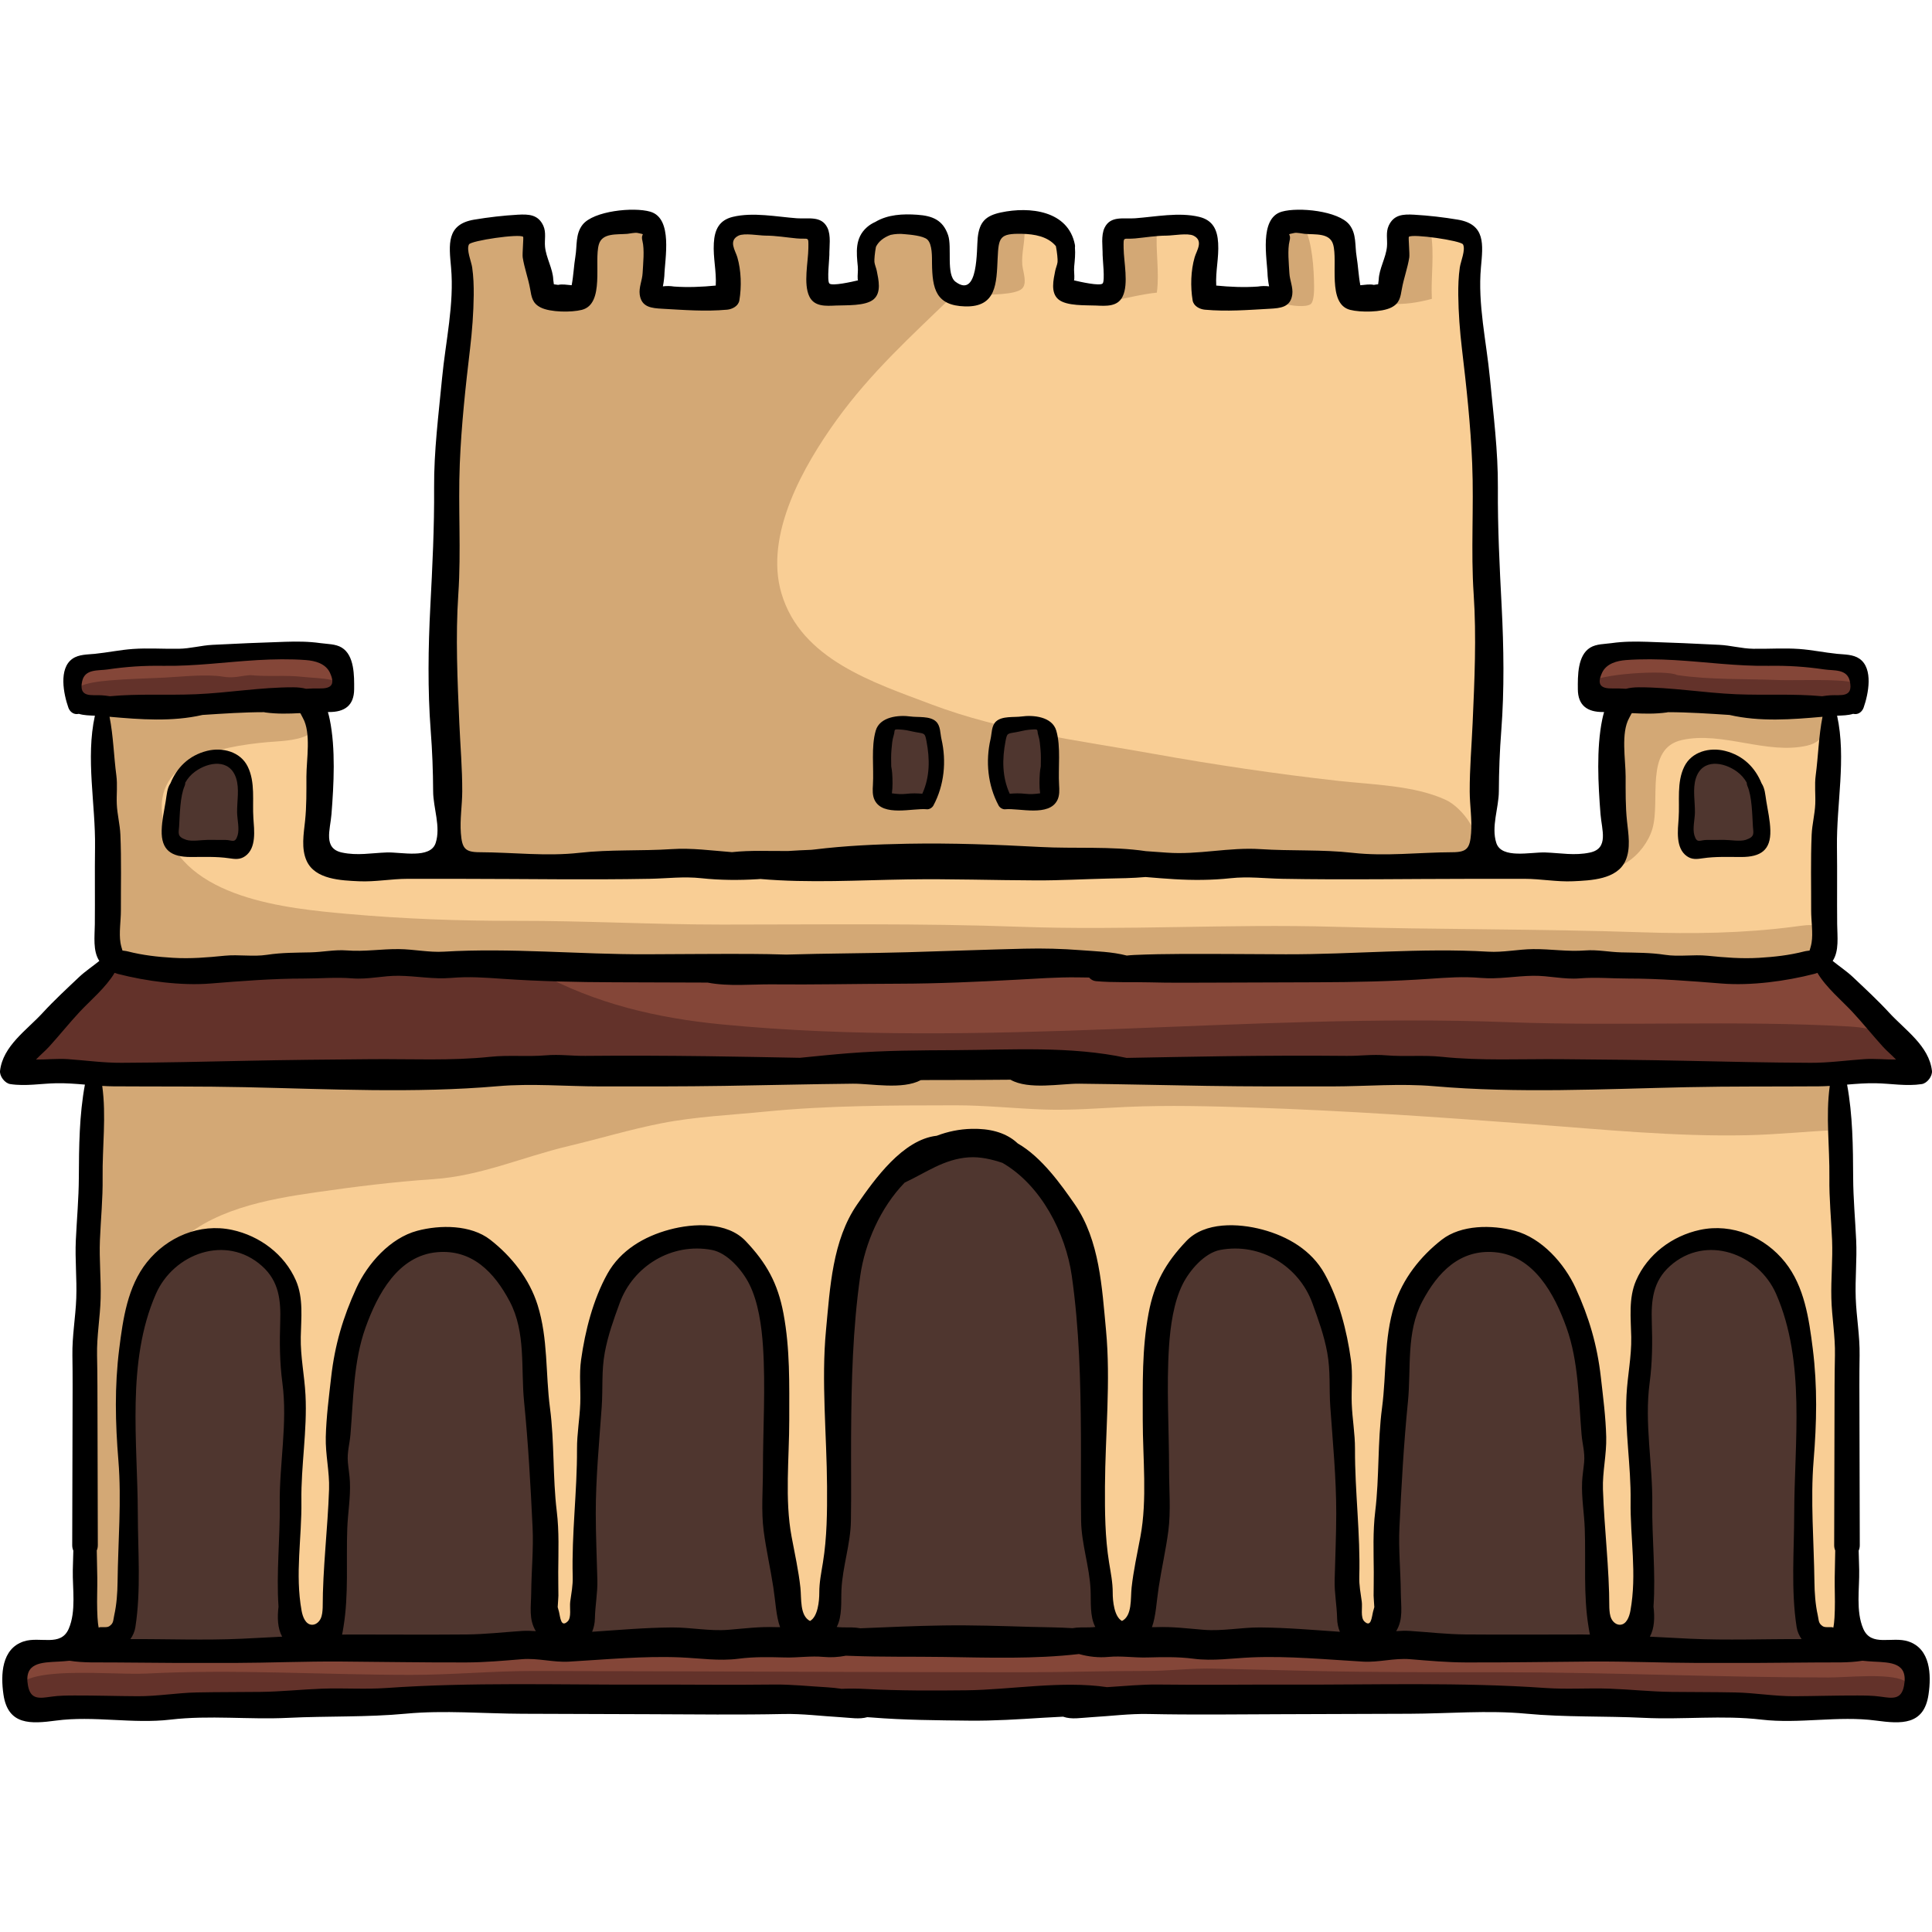 <?xml version="1.0" encoding="iso-8859-1"?>
<!-- Generator: Adobe Illustrator 19.0.0, SVG Export Plug-In . SVG Version: 6.00 Build 0)  -->
<svg version="1.1" id="Layer_1" xmlns="http://www.w3.org/2000/svg" xmlns:xlink="http://www.w3.org/1999/xlink" x="0px" y="0px"
	 viewBox="0 0 512.004 512.004" style="enable-background:new 0 0 512.004 512.004;" xml:space="preserve">
<path style="fill:#F9CE95;" d="M23.712,286.769c-6.169-1.414-11.096-2.545-15.762-3.614c-0.176-2.304-0.933-4.271-0.288-5.004
	c6.458-7.348,13.148-14.494,20.319-22.292c0.797-0.866,0.002-6.351,0.003-7.637c0.002-2.729,0.006-5.457,0.009-8.186
	C28,234.357,28.006,228.678,28.001,223c-0.005-5.732-0.019-11.464-0.053-17.196c-0.016-2.612,0.078-5.254-0.167-7.852
	c-0.201-2.134,0.341-4.282,0.03-6.384c-0.272-1.842-1.522-3.676-3.352-4.021c-0.658-0.124-1.344-0.052-1.997-0.202
	c-1.305-0.3-2.281-1.472-2.67-2.754c-0.834-2.748,0.765-5.805,3.16-7.39s5.394-1.96,8.266-1.922
	c2.367,0.032,4.844,0.536,7.187,0.057c1.624-0.331,3.065-1.077,4.733-1.3c5.184-0.695,10.579-0.778,15.802-1.139
	c5.382-0.371,10.784-0.604,16.176-0.311c3.515,0.191,7.094,1.378,10.597,1.115c1.737-0.131,2.778-0.717,4.318,0.69
	c1.461,1.336,1.827,3.603,0.833,5.327c-1.17,2.03-3.779,2.818-5.133,4.729c-1.125,1.587-1.2,3.663-1.234,5.609
	c-0.086,4.997-0.531,9.987-0.446,14.987c0.081,4.725,0.448,8.891-0.086,13.635c-0.338,2.995-0.1,6.384,2.084,8.46
	c1.512,1.436,3.66,1.948,5.713,2.313c7.231,1.288,14.661,1.46,21.943,0.507c1.824-0.238,3.793-0.629,5.003-2.014
	c0.965-1.103,1.254-2.629,1.451-4.082c0.499-3.69,0.795-7.614,0.381-11.328c-0.27-2.429-1.397-4.267-2.132-6.53
	c-2.231-6.878-1.266-15.894-1.305-23.062c-0.089-16.328,0.854-32.636,1.553-48.943c0.091-2.119,0.178-4.239,0.258-6.359
	c0.418-11.073,1.341-22.119,2.346-33.151c0.503-5.522,1.028-11.04,1.521-16.562c0.24-2.686,0.269-4.204-0.477-6.654
	c-0.633-2.08-0.215-4.423,0.926-6.251c1.505-2.413,4.064-4.004,6.736-4.977c2.007-0.731,4.172-1.164,6.285-0.854
	c2.114,0.31,4.172,1.441,5.262,3.277c1.497,2.524,0.93,5.693,0.756,8.623c-0.175,2.93,0.456,6.432,3.126,7.652
	c2.413,1.103,5.368-0.375,6.844-2.58c1.476-2.206,1.854-4.94,2.269-7.561c0.414-2.621,0.964-5.361,2.677-7.388
	c2.821-3.335,5.604-0.917,9.078-1.147c3.205-0.212,5.672-1.554,7.653,2.335c1.073,2.106,0.992,4.633,0.412,6.923
	c-0.638,2.522-1.749,5.499-0.05,7.468c0.901,1.043,2.336,1.413,3.678,1.729c2.114,0.496,4.265,0.997,6.431,0.857
	c2.167-0.138,4.391-1.014,5.657-2.778c1.45-2.021,1.377-4.711,1.391-7.198c0.019-3.359,0.465-6.751,3.635-8.376
	c3.588-1.841,7.925-1.814,11.856-1.754c3.524,0.054,7.743,0.518,9.336,3.662c1.774,3.503-1.072,7.765-0.203,11.594
	c0.627,2.766,3.347,4.865,6.182,4.904c2.836,0.039,5.556-1.897,6.58-4.542c0.997-2.576,0.482-5.491,1.106-8.181
	c0.845-3.643,3.942-6.661,7.606-7.41c7.515-1.537,12.818,4.633,12.069,11.645c-0.257,2.395-0.456,5.215,1.36,6.799
	c1.878,1.638,4.999,0.847,6.661-1.01c1.662-1.857,2.233-4.418,2.712-6.863c0.479-2.445,0.975-5.007,2.538-6.947
	c1.823-2.264,4.848-3.291,7.756-3.331c3.178-0.043,7.229,0.369,9.11,3.081c1.078,1.555,2.293,3.382,2.577,5.258
	c0.343,2.26-0.413,4.575,0.345,6.799c1.144,3.353,5.669,4.765,8.827,3.161c3.159-1.604,4.745-5.489,4.285-9.001
	c-0.326-2.495-1.404-5.416,0.321-7.246c0.972-1.031,2.504-1.258,3.915-1.388c2.891-0.269,5.781-0.346,8.684-0.361
	c2.295-0.011,4.66-0.569,6.933-0.46c6.459,0.31,5.283,6.843,3.6,11.057c-0.821,2.055-1.396,4.473-0.319,6.404
	c1.564,2.803,5.481,2.929,8.682,2.693c1.723-0.126,3.446-0.253,5.17-0.38c1.445-0.107,2.982-0.245,4.132-1.127
	c1.565-1.2,1.94-3.423,1.746-5.385c-0.194-1.963-0.829-3.882-0.798-5.854c0.05-3.18,1.992-6.258,4.84-7.673
	c4.193-2.082,12.179,0.302,13.67,5.206c0.588,1.935,0.258,4.012,0.077,6.027c-0.181,2.015-0.163,4.196,0.983,5.862
	c1.315,1.912,3.843,2.667,6.157,2.512c1.729-0.115,3.493-0.704,4.685-1.962c3.813-4.022-0.181-11.79,3.734-15.714
	c2.688-2.694,6.904-1.568,10.184-1.056c3.278,0.512,7.073,1.977,8.146,5.524c0.432,1.429,0.566,2.97,0.683,4.471
	c2.528,32.456,5.193,64.938,5.615,97.506c0.115,8.839,0.064,17.679-0.201,26.514c-0.133,4.426-0.318,8.851-0.563,13.273
	c-0.103,1.875-0.03,3.795-0.45,5.591c-0.486,2.079-1.439,3.908-1.619,6.088c-0.21,2.543,0.43,5.281,2.272,7.048
	c1.87,1.795,4.601,2.299,7.172,2.626c4.143,0.526,8.317,0.801,12.494,0.824c2.98,0.017,6.085-0.126,8.708-1.542
	c4.829-2.605,3.366-6.485,3.651-10.821c0.274-4.157-0.391-8.277-0.721-12.409c-0.313-3.921-1.287-6.681-0.33-10.624
	c0.486-1.998,0.67-4.376-0.764-5.851c-0.594-0.611-1.391-0.975-2.086-1.466c-2.501-1.761-3.519-5.349-2.315-8.161
	c1.14-2.66,3.917-4.332,6.755-4.891c2.839-0.56,5.769-0.18,8.634,0.228c3.494,0.498,6.104,0.448,9.463-0.232
	c3.681-0.745,8.039,0.082,11.78,0.267c5.157,0.255,10.312,0.535,15.466,0.84c4.535,0.268,10.592-0.482,14.835,1.263
	c1.92,0.79,3.609,2.36,4.104,4.375c0.495,2.015-0.479,4.415-2.416,5.159c-1.846,0.709-4.512,0.146-5.369,1.93
	c-0.268,0.557-0.247,1.204-0.221,1.823c0.414,9.915,0.73,19.834,0.851,29.755c0.119,9.684,0.276,19.376-1.506,28.957
	c-0.557,2.995-1.238,6.213,0.027,8.983c1.031,2.258,3.165,3.772,5.161,5.246c6.083,4.491,11.722,9.582,16.807,15.177
	c0.77,0.847,1.572,1.821,1.555,2.965c-0.026,1.797-2.049,2.914-3.841,3.043c-3.003,0.217-5.978-1.204-8.961-0.796
	c-3.896,0.534-6.79,4.157-7.724,7.977c-1.584,6.474,1.737,11.715,1.856,17.98c0.157,8.212,0.296,16.424,0.45,24.636
	c0.306,16.424,0.628,32.846,0.964,49.27c0.268,13.139,0.545,26.277,0.83,39.415c0.081,3.695,0.913,7.374,1.467,11.598
	c3.135,1.149,5.812,2.296,8.589,3.11c4.906,1.439,8.122,4.313,7.351,9.673c-0.786,5.467-4.919,7.049-9.91,6.958
	c-27.969-0.511-55.937-1.31-83.909-1.481c-40.058-0.247-80.119-0.024-120.178-0.033c-25.679-0.006-51.359-0.086-77.038-0.099
	c-39.306-0.02-78.612-0.207-117.917,0.052c-27.214,0.179-54.423,1.049-81.636,1.445c-3.613,0.052-7.241-0.865-10.208-1.248
	c-3.806-6.258-3.977-12.851,2.11-14.066c12.381-2.471,13.015-10.558,13.05-20.172c0.1-27.978,0.412-55.954,0.568-83.932
	C23.78,318.736,23.712,303.667,23.712,286.769z"/>
<g>
	<path style="fill:#4F362F;" d="M44.826,333.01c-14.036,14.266-11.109,37.056-11.328,55.365c-0.126,10.54-0.509,21.271-1.137,31.795
		c-0.234,3.916-3.972,14.116,0.692,16.056c3.125,1.3,8.188,1.426,11.513,1.4c5.192-0.041,10.586-0.366,15.754-0.824
		c3.713-0.329,7.714-0.569,11.407-0.581c1.923-0.007,5.616,0.82,6.711-1.447c0.517-1.068-0.337-2.856-0.599-3.902
		c-0.507-2.017-0.706-3.888-0.944-5.962c-0.611-5.317-0.532-10.692-0.191-16.032c0.731-11.427,0.699-22.995,0.715-34.454
		c0.009-6.474,0.318-12.87-0.235-19.323c-0.413-4.819-0.12-10.461-2.477-14.836c-2.14-3.972-6.568-7.874-10.618-9.793
		C57.667,327.431,51.99,328.524,44.826,333.01z"/>
	<path style="fill:#4F362F;" d="M112.373,329.467c9.676-3.966,21.083,3.858,25.251,12.504c2.828,5.867,2.655,12.417,3.379,18.734
		c0.856,7.458,1.87,15.112,1.837,22.625c-0.053,12.392-0.349,25.336,1.409,37.644c0.518,3.63,3.056,8.589,2.276,12.171
		c-0.745,3.424-5.399,3.356-8.336,3.56c-10.587,0.733-21.61,0.472-32.21,0.461c-4.985-0.006-10.214,0.896-15.068-0.352
		c-3.834-0.985-4.704-1.84-4.753-5.803c-0.111-8.905,1.808-17.865,2.244-26.766c0.381-7.796,0.734-15.605,1.068-23.401
		c0.77-17.97,2.165-38.974,17.944-50.431C109.701,330.594,109.899,330.482,112.373,329.467z"/>
	<path style="fill:#4F362F;" d="M183.464,327.814c-8.223-0.303-17.302,7.315-20.432,14.405c-1.839,4.166-2.993,8.821-4.131,13.228
		c-1.165,4.508-2.652,9.213-2.844,13.883c-0.406,9.883-1.319,19.673-1.414,29.581c-0.083,8.609-0.314,17.525-1.463,26.072
		c-0.311,2.318-1.627,6.81,0.043,8.581c2.94,3.119,10.015,1.332,13.564,1.586c6.946,0.497,13.832-0.086,20.79,0.392
		c5.953,0.409,12.236,0.831,18.196,0.456c0.997-0.062,3.643,0.111,4.276-0.831c0.622-0.926-0.134-1.228-0.31-2.234
		c-0.938-5.371-2.302-11.046-3.9-16.255c-1.477-4.812-0.305-9.102,0.182-14.079c1.151-11.759,1-23.619,0.353-35.403
		c-0.295-5.363-0.99-10.695-1.881-15.988c-0.67-3.975-0.851-9.161-3.005-12.678C197.709,332.361,190.558,328.295,183.464,327.814z"
		/>
	<path style="fill:#4F362F;" d="M467.183,333.01c14.036,14.266,11.109,37.056,11.328,55.365c0.126,10.54,0.509,21.271,1.139,31.795
		c0.234,3.916,3.972,14.116-0.692,16.056c-3.124,1.3-8.188,1.426-11.513,1.4c-5.192-0.041-10.584-0.366-15.754-0.824
		c-3.713-0.329-7.714-0.569-11.407-0.581c-1.923-0.007-5.616,0.82-6.711-1.447c-0.516-1.068,0.337-2.856,0.599-3.902
		c0.507-2.017,0.706-3.888,0.944-5.962c0.611-5.317,0.532-10.692,0.191-16.032c-0.731-11.427-0.699-22.995-0.715-34.454
		c-0.009-6.474-0.318-12.87,0.235-19.323c0.413-4.819,0.12-10.461,2.477-14.836c2.14-3.972,6.568-7.874,10.618-9.793
		C454.342,327.431,460.019,328.524,467.183,333.01z"/>
	<path style="fill:#4F362F;" d="M399.635,329.467c-9.677-3.966-21.083,3.858-25.251,12.504c-2.828,5.867-2.655,12.417-3.379,18.734
		c-0.856,7.458-1.87,15.112-1.837,22.625c0.053,12.392,0.349,25.336-1.409,37.644c-0.518,3.63-3.056,8.589-2.276,12.171
		c0.745,3.424,5.4,3.356,8.336,3.56c10.587,0.733,21.61,0.472,32.21,0.461c4.985-0.006,10.214,0.896,15.068-0.352
		c3.834-0.985,4.704-1.84,4.753-5.803c0.111-8.905-1.808-17.865-2.244-26.766c-0.381-7.796-0.734-15.605-1.068-23.401
		c-0.77-17.97-2.165-38.974-17.944-50.431C402.306,330.594,402.11,330.482,399.635,329.467z"/>
	<path style="fill:#4F362F;" d="M328.544,327.814c8.223-0.303,17.301,7.315,20.432,14.405c1.839,4.166,2.993,8.821,4.131,13.228
		c1.165,4.508,2.652,9.213,2.844,13.883c0.406,9.883,1.319,19.673,1.414,29.581c0.083,8.609,0.314,17.525,1.463,26.072
		c0.311,2.318,1.627,6.81-0.043,8.581c-2.941,3.119-10.015,1.332-13.564,1.586c-6.946,0.497-13.832-0.086-20.79,0.392
		c-5.953,0.409-12.236,0.831-18.196,0.456c-0.997-0.062-3.643,0.111-4.276-0.831c-0.622-0.926,0.134-1.228,0.31-2.234
		c0.938-5.371,2.302-11.046,3.9-16.255c1.477-4.812,0.305-9.102-0.182-14.079c-1.152-11.759-1-23.619-0.353-35.403
		c0.295-5.363,0.989-10.695,1.881-15.988c0.67-3.975,0.851-9.161,3.005-12.678C314.298,332.361,321.451,328.295,328.544,327.814z"/>
	<path style="fill:#4F362F;" d="M53.499,201.176c-2.487,2.14-4.462,2.644-6.093,5.834c-1.732,3.391-2.337,6.842-2.752,10.58
		c-0.217,1.959-0.583,4.513,0.983,5.795c1.529,1.251,4.459,0.764,6.259,0.93c3.209,0.295,6.431-0.1,9.573,0.354
		c1.842,0.266,1.88,0.517,2.648-1.083c2.023-4.213,1.081-12.295,0.093-16.716c-0.375-1.677-1.174-3.695-2.595-4.815
		C58.341,199.476,56.449,201.406,53.499,201.176z"/>
</g>
<path style="fill:#D3A875;" d="M252.385,78.511c-10.942,10.591-21.593,20.218-30.62,32.717
	c-8.75,12.117-19.311,30.503-14.651,46.085c5.234,17.5,24.392,23.553,39.669,29.339c18.814,7.126,39.135,9.575,58.861,13.112
	c16.112,2.89,32.736,5.356,49.001,7.175c8.936,1,20.218,1.182,28.575,5.073c4.205,1.958,10.741,10.018,6.728,14.569
	c-32.807,1.903-65.721,2.107-98.703,1.711c-25.065-0.301-49.937,0.015-74.988,0.906c-23.889,0.85-47.91-0.68-71.806-0.582
	c-6.006,0.024-12.042-0.226-18.044-0.015c-3.006,0.106-6.757,2.132-7.566-1.218c-0.59-2.442,1.215-7.093,1.072-9.912
	c-0.328-6.463-0.445-12.872-0.8-19.324c-0.803-14.6-2.226-28.82-2.226-43.475c0-14.882-1.342-30.593,0.393-45.394
	c1.819-15.514,4.031-30.699,4.909-46.387c5.811-1.199,11.931-2.92,17.955-2.634c-0.066,2.202,0.946,4.678,1.283,6.908
	c0.406,2.687,0.778,6.078,2.061,8.474c2.065,3.853,8.079,2.446,12.411,2.245c0.188-5.516-0.254-12.284,1.085-17.626
	c4.624-0.227,9.797-1.543,14.361-0.314c0.863,2.105,0.914,5.238,1.371,7.567c0.454,2.313-0.377,7.752,1.111,9.626
	c1.403,1.767,4.004,0.993,6.231,1.125c4.281,0.254,9.031,1.16,13.253,0.278c1.137-3.092,0.44-9.123,0.195-12.419
	c-0.082-1.099-1.027-5.209,0.17-6.192c2.336-1.917,11.957,0.583,14.695,0.935c1.739,0.224,6.816-0.114,8.113,1.014
	c4.787,4.159-4.536,16.005,5.408,15.408c7.345-0.44,8.937-0.202,8.98-8.134c0.017-2.981-1.149-6.544,1.557-8.128
	c3.094-1.812,12.956-0.855,16.368,0.226c0.486,3.122,1.519,6.079,1.694,9.319c0.125,2.331,0.601,6.094,1.916,7.916
	C252.403,78.493,252.394,78.502,252.385,78.511z"/>
<g>
	<path style="fill:#4F362F;" d="M242.971,192.135c-2.097-0.632-7.407-0.873-8.695,1.002c-0.883,1.285-0.526,4.851-0.541,6.326
		c-0.03,2.712-0.267,5.476-0.207,8.173c0.052,2.294-0.848,5.095,1.715,5.34c2.278,0.218,4.86-0.317,7.217-0.203
		c1.336,0.065,2.502,0.115,3.823-0.23c1.441-3.849,0.872-8.947,1.016-13.038c0.064-1.819,0.318-5.08-0.452-6.745
		C245.705,190.289,243.137,192.381,242.971,192.135z"/>
	<path style="fill:#4F362F;" d="M273.632,191.938c-2.272-0.066-5.503-0.67-7.424,0.597c-3.415,2.254-2.472,6.224-2.201,9.565
		c0.25,3.081-0.168,7.902,3.091,9.699c2.746,1.514,8.574,1.99,9.674-1.62c1.127-3.698,0.72-8.947,0.61-12.774
		C277.299,194.535,277.62,192.605,273.632,191.938z"/>
	<path style="fill:#4F362F;" d="M455.047,200.587c-9.744-0.077-7.976,14.748-7.661,20.834c0.191,3.68,0.711,3.487,4.294,3.097
		c4.535-0.495,9.203-0.505,13.754-0.767c1.154-4.652,0.967-10.29-0.662-14.829C462.706,203.158,458.839,201.796,455.047,200.587z"/>
</g>
<path style="fill:#844638;" d="M176.937,255.184c-11.994-0.061-23.984-0.285-35.965-0.809c-9.711-0.426-18.705,1.148-28.375,1.034
	c-13.374-0.158-26.748-0.12-40.12,0.195c-12.293,0.291-24.41,1.506-36.805-0.065c-2.025-0.257-4.029-1.217-5.553-0.509
	c-4.855,2.254-7.827,8.246-11.709,11.776c-1.159,1.053-11.964,14.69-11.185,14.761c6.061,0.552,12.062,1.629,18.129,2.321
	c11.788,1.346,23.458,0.4,35.312,0.851c26.408,1.005,52.722,1.217,79.158,0.766c12.406-0.211,24.783,0.977,37.17,0.786
	c18.472-0.286,36.871-1.907,55.375-1.91c24.175-0.003,48.342,0.715,72.513,1.026c22.508,0.289,45.255-1.24,67.713,0.003
	c10.441,0.578,20.819,0.933,31.279,0.871c22.197-0.132,44.38-1.702,66.6-1.892c9.13-0.078,18.241-1.053,27.361-1.447
	c1.805-0.078,8.295,1.343,9.622,0.284c3.03-2.418-6.637-8.837-8.373-10.492c-4.604-4.39-10.052-12.175-15.665-15.037
	c-2.828-1.442-7.08-0.561-10.617-0.561c-36.706,0-73.412-0.185-110.118-0.296c-30.945-0.093-61.628-1.79-92.552-2.116
	C239.066,254.399,208.003,255.342,176.937,255.184z"/>
<path style="fill:#4F362F;" d="M245.788,306.329c-24.897,9.801-22.131,41.025-22.323,62.617c-0.115,12.86,0.591,25.896-0.361,38.71
	c-0.643,8.638-4.553,16.585-5.637,24.998c7.493,2.661,17.187,1.186,25.126,0.85c12.04-0.511,24.268,0.765,36.304,0.826
	c2.083,0.01,12.368,1.317,13.924-0.369c1.935-2.096-0.612-12.789-0.868-15.417c-0.62-6.368-2.374-12.479-2.732-18.937
	c-0.413-7.426,0.133-14.253,0.482-21.668c0.713-15.156,0.948-33.791-4.542-48.129c-2.924-7.636-6.258-16.103-12.201-21.87
	c-3.06-2.971-6.712-4.91-10.919-5.707C255.577,301.009,252.014,303.734,245.788,306.329z"/>
<path style="fill:#844638;" d="M108.996,437.632c-23.102,0-47.134-2.526-70-0.582c-11.065,0.94-40.636-5.403-33.768,13.538
	c16.577-0.124,33.464,0.666,50.201,0.666c23.688,0,47.21-1.643,70.877-1.842c19.589-0.166,39.133,1.619,58.721,1.567
	c8.297-0.023,15.931,1.338,24.091,1.487c9.22,0.168,18.4-1.147,27.614-1.233c11.175-0.104,22.358,0.022,33.534,0.022
	c30.694,0,60.499-2.491,91.149-1.344c32.307,1.208,64.589,3.236,96.923,3.658c11.284,0.146,22.689-0.05,33.908-0.044
	c3.735,0.002,12.404,0.053,14.52-3.391c1.632-2.656-0.059-8.29-2.3-10.085c-4.019-3.218-14.897-1.279-19.84-1.279
	c-28.955,0-57.714-2.27-86.687-2.27c-16.889,0-33.772,0.059-50.617-0.583c-8.464-0.322-16.992-0.63-25.423-0.993
	c-6.257-0.27-11.888,1.021-18.024,1.009c-10.788-0.022-21.563,0.568-32.386,0.568c-28.715,0-57.43-0.203-86.145-0.366
	c-14.595-0.083-29.19-0.156-43.785-0.186C130.548,435.922,119.926,437.632,108.996,437.632z"/>
<path style="fill:#63322A;" d="M108.996,443.86c-23.102,0-47.134-1.542-70-0.355c-11.065,0.574-40.636-3.299-33.768,8.264
	c16.577-0.075,33.464,0.406,50.201,0.406c23.688,0,47.21-1.002,70.877-1.125c19.589-0.101,39.133,0.989,58.721,0.956
	c8.297-0.014,15.931,0.816,24.091,0.908c9.22,0.103,18.4-0.699,27.614-0.753c11.175-0.064,22.358,0.012,33.534,0.012
	c30.694,0,60.499-1.52,91.149-0.821c32.307,0.738,64.589,1.975,96.923,2.233c11.284,0.09,22.689-0.031,33.908-0.027
	c3.735,0.001,12.404,0.033,14.52-2.069c1.632-1.621-0.059-5.061-2.3-6.156c-4.019-1.965-14.897-0.781-19.84-0.781
	c-28.955,0-57.714-1.386-86.687-1.386c-16.889,0-33.772,0.036-50.617-0.356c-8.464-0.198-16.992-0.385-25.423-0.606
	c-6.257-0.165-11.888,0.623-18.024,0.616c-10.788-0.012-21.563,0.346-32.386,0.346c-28.715,0-57.43-0.124-86.145-0.224
	c-14.595-0.05-29.19-0.095-43.785-0.114C130.548,442.817,119.926,443.86,108.996,443.86z"/>
<path style="fill:#844638;" d="M444.444,172.567c-2.516-2.407-21.215-0.669-23.527,3.669c-7.263,13.632,22.1,9.953,26.946,9.953
	c12.523,0,24.982,0.285,37.169,1.648c4.225,0.472,5.18,1.342,7.104-3.073c1.085-2.491,1.307-7.225-1.123-8.819
	c-2.741-1.799-15.958-0.918-19.182-1.137C462.533,174.178,453.095,174.754,444.444,172.567z"/>
<path style="fill:#63322A;" d="M444.444,178.895c-2.516-1.435-21.215-0.4-23.527,2.187c-7.263,8.128,22.1,5.935,26.946,5.935
	c12.523,0,24.982,0.17,37.169,0.983c4.225,0.282,5.18,0.799,7.104-1.832c1.085-1.485,1.307-4.308-1.123-5.258
	c-2.741-1.073-15.958-0.547-19.182-0.678C462.533,179.855,453.095,180.198,444.444,178.895z"/>
<path style="fill:#844638;" d="M66.271,172.098c4.573,0.89,9.324-0.116,13.947,0.86c2.306,0.487,5.425,0.534,7.542,1.489
	c2.561,1.156,4.242,5.272,3.132,7.95c-0.887,2.138-3.872,2.538-5.963,2.82c-7.233,0.976-14.632,0.529-21.904,0.87
	c-9.476,0.443-18.929,0.796-28.418,0.96c-2.944,0.051-5.713-0.177-8.625-0.549c-1.48-0.19-3.622,0.018-4.728-1.238
	c-1.422-1.618-1.534-5.924-0.187-7.469c1.668-1.913,5.495-2.702,7.895-3.091c4.738-0.769,9.751-0.938,14.544-1.371
	c4.609-0.417,11.157-1.845,15.689-0.442C61.846,173.705,63.533,172.55,66.271,172.098z"/>
<path style="fill:#63322A;" d="M66.271,178.911c4.573,0.485,9.324-0.062,13.947,0.469c2.306,0.265,5.425,0.291,7.542,0.811
	c2.561,0.629,4.242,2.871,3.132,4.328c-0.887,1.164-3.872,1.382-5.963,1.536c-7.233,0.531-14.632,0.288-21.904,0.473
	c-9.476,0.241-18.929,0.434-28.418,0.522c-2.944,0.027-5.713-0.096-8.625-0.3c-1.48-0.103-3.622,0.01-4.728-0.674
	c-1.422-0.881-1.534-3.225-0.187-4.067c1.668-1.042,5.495-1.471,7.895-1.682c4.738-0.419,9.751-0.511,14.544-0.747
	c4.609-0.227,11.157-1.004,15.689-0.241C61.846,179.786,63.533,179.157,66.271,178.911z"/>
<g>
	<path style="fill:#D3A875;" d="M271.503,60.864c0.184,3.168-0.833,6.154-0.581,9.327c0.135,1.705,1.408,4.853-0.061,6.293
		c-1.766,1.733-8.955,1.537-11.462,1.729c0.818-4.146,0.128-10.009,1.628-13.914C262.79,59.707,266.121,60.773,271.503,60.864z"/>
	<path style="fill:#D3A875;" d="M306.626,60.864c-0.457,5.512,0.703,11.166-0.05,16.692c-4.11,0.397-8.596,1.632-12.629,2.306
		c2.503-5.071-1.465-10.075-0.452-15.224c0.499-2.541,0.109-2.208,2.77-3.034C300.526,60.279,305.52,61.392,306.626,60.864z"/>
	<path style="fill:#D3A875;" d="M345.69,60.207c2.108,4.1,2.517,11.105,2.561,15.702c0.011,1.179-0.041,4.003-0.882,4.666
		c-1.216,0.959-5.482,0.46-6.916-0.099c0.484-1.413-0.443-2.776-0.68-4.33c-0.446-2.922-0.03-6.283-0.019-9.24
		c0.005-1.472-0.79-5.17,0.025-6.538C340.93,58.436,343.917,59.223,345.69,60.207z"/>
	<path style="fill:#D3A875;" d="M379.173,61.521c1.027,5.914-0.01,11.776,0.286,17.686c-3.75,0.992-7.188,1.528-11.069,1.303
		c-0.27-1.663,0.665-2.744,1.075-4.315c0.729-2.796,0.843-5.771,1.42-8.608c0.486-2.386,1.462-4.745,1.765-7.003
		C375.12,60.43,377.67,60.535,379.173,61.521z"/>
	<path style="fill:#D3A875;" d="M24.645,286.055c-0.025,22.089-2.561,44.185-1.569,66.287c0.675,15.039,0.25,30.178,0.255,45.24
		c0.003,9.68-1.875,19.84-0.163,29.456c0.69,3.873,4.257,8.43,8.506,4.904c2.085-1.73,1.899-6.27,2.089-8.74
		c0.472-6.169-0.275-11.913-0.83-18.055c-1.191-13.156-1.106-26.71-0.336-39.891c0.754-12.912,4.528-25.249,13.529-34.814
		c9.239-9.817,24.696-12.611,37.433-14.443c10.454-1.504,20.686-2.791,31.222-3.501c12.696-0.855,23.636-5.873,35.936-8.791
		c8.195-1.943,16.331-4.411,24.59-6.028c9.066-1.774,18.436-2.182,27.618-3.096c16.394-1.631,33.732-1.644,50.227-1.666
		c7.842-0.01,15.65,0.846,23.482,1.122c7.438,0.262,14.639-0.369,22.068-0.696c10.983-0.484,22.121-0.184,33.103,0.174
		c24.709,0.804,49.173,2.526,73.808,4.374c19.076,1.43,38.275,3.376,57.426,2.954c7.804-0.173,15.653-0.98,23.431-1.378
		c1.149-4.779,3.54-10.019,1.954-15.001c-8.411-0.514-17.376,0.957-25.888,0.939c-19.244-0.043-38.418-0.327-57.622-1.644
		c-17.288-1.185-34.776-0.048-52.102-0.313c-19.193-0.294-38.399-1.278-57.589-0.378c-8.96,0.42-18.046-0.885-27.075-1.042
		c-10.043-0.175-20.089,0.037-30.128,0.349c-16.15,0.499-32.309,0.414-48.47,0.4c-22.992-0.02-46.028,1.412-69.012,1.953
		c-16.222,0.381-32.392,0.303-48.611,0.345C56.627,285.11,41.251,283.656,24.645,286.055z"/>
	<path style="fill:#D3A875;" d="M26.431,193.811c0.469,1.657,1.021,3.266,1.116,4.167c1.031,9.742,0.077,20.281-0.292,30.062
		c-0.174,4.617,0.169,9.214,0.353,13.806c0.114,2.841-0.35,6.075,0.889,8.762c2.634,5.718,9.904,5.433,15.19,5.567
		c22.582,0.572,44.829-1.105,67.465-1.922c18.08-0.653,36.228-0.557,54.31-0.081c13.002,0.343,26.002,0.757,39.005,1.119
		c12.011,0.335,25.395-1.052,37.202,1.044c23.359,4.147,48.4-0.143,72.135,0.667c21.439,0.732,42.776,2.42,64.251,1.764
		c20.945-0.64,41.893-1.494,62.845-1.61c8.518-0.047,17.002-0.657,25.52-0.646c4.235,0.006,8.826,0.511,13.025,0.072
		c3.997-0.418,4.903-2.529,4.108-6.82c-1.013-5.467-3.039-4.839-8.19-4.167c-13.359,1.741-26.858,1.925-40.306,1.469
		c-27.139-0.923-54.335-0.687-81.475-1.459c-27.78-0.79-55.626,1.006-83.365,0c-26.288-0.954-52.536-0.583-78.852-0.583
		c-18.215,0-36.403-1.025-54.608-0.989c-14.859,0.031-29.805-0.51-44.611-1.836c-16.088-1.439-43.425-4.004-48.579-23.312
		c-4.675-17.518,14.601-21.031,27.227-22.201c3.849-0.356,16.126-0.3,11.715-7.376c-1.881-3.018-5.004-2.362-8.295-2.628
		c-5.518-0.446-10.789,0.053-16.335,0.247c-6.466,0.227-12.918-0.359-19.328-0.415c-2.797-0.025-10.516-0.313-12.443,2.142
		C25.383,189.584,25.843,191.735,26.431,193.811z"/>
	<path style="fill:#D3A875;" d="M420.864,228.937c6.814,4.405,15.024-2.464,17.037-9.282c2.225-7.536-2.189-21.319,7.845-23.544
		c10.721-2.377,22.488,3.97,33.215,1.479c5.004-1.161,5.739-5.48,5.536-9.966c-8.936-0.733-18.801,0.434-27.814,0.862
		c-8.077,0.384-15.932-2.317-23.94-1.897c-8.114,0.427-6.421,10.658-6.044,16.725c0.304,4.896,0.848,9.723,1.067,14.631
		c0.083,1.849,0.663,4.488,0.378,6.298C427.581,227.814,424.062,229.361,420.864,228.937z"/>
</g>
<path style="fill:#63322A;" d="M3.994,283.247c8.058-9.797,19.156-18.021,26.206-28.293c11.781,2.701,25.759-0.083,38.042,0.469
	c18.211,0.817,36.674,0.169,55.112,0.014c7.264-0.061,12.96-1.2,19.261,2.257c15.131,8.3,31.553,12.133,48.692,13.789
	c69.117,6.681,139.008-3.211,208.249-0.595c30.071,1.136,60.291-0.555,90.319,1.135c7.162,0.403,14.36,2.211,16.376,10.512
	c-8.84,3.311-21.776,2.362-31.172,1.863c-16.356-0.87-33.241-0.014-49.778-0.014c-34.833,0-69.522-0.568-104.341-0.568
	c-30.032,0-59.72-2.48-89.793-1.165c-41.17,1.802-82.781-2.089-124.062-0.523c-24.124,0.915-47.925,1.156-72.04,0.966
	c-7.232-0.057-14.418,0.327-21.591-0.397C10.484,282.394,6.688,281.478,3.994,283.247z"/>
<path d="M65.631,203.114c-1.958-3.932-6.693-5.131-10.74-4.13c-4.915,1.217-8.05,4.508-9.714,8.593
	c-0.907,1.38-0.952,2.836-1.262,4.756c-0.421,2.612-0.993,5.032-1.069,7.693c-0.152,5.313,2.592,7.08,7.674,7.089
	c3.444,0.006,6.811-0.166,10.206,0.336c1.563,0.232,2.873,0.414,4.255-0.565c3.029-2.149,2.384-6.888,2.168-10.064
	C66.842,212.322,67.722,207.314,65.631,203.114z M62.969,221.396c-0.69,2.257-1.469,1.179-3.311,1.195
	c-1.536,0.014-3.075-0.015-4.613-0.011c-1.58,0.005-4.2,0.481-5.687-0.011c-2.525-0.837-1.996-1.794-1.887-3.61
	c0.184-3.033,0.235-7.899,1.464-10.696c0.127-0.289,0.174-0.574,0.163-0.845c0.619-1.11,1.461-2.108,2.612-2.945
	c3.533-2.57,9.13-3.492,10.852,1.713c0.943,2.85,0.217,6.253,0.275,9.17C62.87,217.166,63.503,219.649,62.969,221.396z"/>
<path d="M245.634,214.466c0.663,0.066,1.424-0.422,1.729-0.991c2.883-5.388,3.501-11.714,2.134-17.628
	c-0.352-1.525-0.216-3.49-1.446-4.643c-1.618-1.515-4.806-1.052-6.755-1.327c-3.133-0.442-8.131,0.047-9.212,3.738
	c-1.27,4.339-0.471,9.856-0.749,14.382c-0.083,1.355-0.153,2.78,0.437,4.004C233.962,216.543,241.93,214.1,245.634,214.466z
	 M236.266,198.505c0.109-1.149,0.188-2.418,0.548-3.521c0.561-1.718-0.447-1.834,2.417-1.599c1.195,0.099,2.353,0.456,3.529,0.658
	c2.309,0.396,2.352,0.212,2.765,2.353c0.918,4.76,0.924,9.497-1.102,13.956c-1.374-0.112-2.715-0.156-4.114,0.015
	c-1.416,0.173-2.663,0.052-3.947-0.128c0.232-1.73,0.195-3.465,0.081-5.259c-0.041-0.631-0.135-1.253-0.255-1.869
	C236.148,201.573,236.119,200.041,236.266,198.505z"/>
<path d="M505.72,434.995c-4.31-1.417-9.816,1.543-11.935-3.364c-2.005-4.638-0.977-10.632-1.075-15.536
	c-0.034-1.719-0.089-3.441-0.138-5.162c0.187-0.411,0.295-0.891,0.293-1.441c-0.028-11.374-0.057-22.748-0.085-34.122
	c-0.014-5.385-0.052-10.769,0.036-16.154c0.085-5.188-0.837-10.093-1.025-15.211c-0.187-5.097,0.356-10.235,0.118-15.34
	c-0.261-5.576-0.774-11.027-0.798-16.633c-0.034-8.044-0.116-16.568-1.611-24.599c2.519-0.212,5.035-0.409,7.556-0.362
	c4.106,0.076,8.163,0.85,12.236,0.224c1.444-0.222,2.871-2.114,2.698-3.544c-0.796-6.6-7.037-10.71-11.293-15.334
	c-3.059-3.325-6.387-6.394-9.667-9.499c-1.555-1.471-3.566-2.814-5.35-4.259c1.755-2.644,1.227-6.469,1.193-9.691
	c-0.07-6.814,0.041-13.631-0.055-20.446c-0.16-11.423,2.517-23.519,0.037-34.857c1.41-0.051,2.931-0.079,4.234-0.484
	c0.184,0.015,0.35,0.052,0.543,0.058c1.072,0.035,1.918-0.764,2.254-1.716c1.25-3.552,2.648-10.341-1.097-12.951
	c-1.69-1.178-3.965-1.101-5.915-1.296c-3.367-0.338-6.695-1.052-10.075-1.292c-4.036-0.286-8.118,0.012-12.161-0.052
	c-3.123-0.049-5.934-0.888-8.988-1.042c-6.411-0.324-12.781-0.608-19.213-0.807c-3.2-0.099-6.17-0.096-9.335,0.351
	c-1.854,0.262-4.03,0.191-5.665,1.187c-3.391,2.069-3.312,7.515-3.287,11.037c0.03,4.315,2.525,6.064,6.675,6.039
	c0.095,0,0.19,0.005,0.285,0.005c-0.184,0.601-0.346,1.241-0.488,1.93c-1.601,7.759-1.082,17.279-0.465,25.133
	c0.325,4.14,2.27,9.078-2.778,10.167c-4.099,0.884-7.767,0.12-11.868-0.02c-3.845-0.133-11.569,1.779-12.966-2.512
	c-1.401-4.308,0.646-9.278,0.669-13.656c0.027-5.441,0.227-10.689,0.644-16.101c0.831-10.799,0.661-22.133,0.1-32.946
	c-0.547-10.551-1.07-20.856-0.999-31.454c0.066-9.686-1.195-19.444-2.116-29.078c-0.922-9.642-3.252-19.563-2.376-29.291
	c0.541-6.01,1.31-11.42-6.112-12.663c-3.753-0.629-7.753-1.097-11.565-1.311c-2.959-0.167-5.419-0.036-6.771,2.919
	c-0.817,1.786-0.283,3.685-0.456,5.557c-0.276,2.961-2.102,5.869-2.184,8.782c-0.053,0.394-0.106,0.789-0.158,1.184
	c-0.279,0.018-0.654,0.07-1.128,0.157c-1.133-0.26-2.39,0.008-3.588,0.092c-0.48-2.486-0.593-5.249-0.989-7.618
	c-0.484-2.894,0.026-5.972-1.907-8.424c-2.892-3.669-13.503-4.738-17.935-3.45c-6.082,1.767-3.855,12.471-3.729,17.044
	c-0.002-0.058,0.134,1.632,0.385,2.743c-0.991-0.12-1.983-0.111-2.975,0.052c-3.658,0.259-7.347,0.103-11.034-0.261
	c-0.216-3.853,0.733-7.313,0.507-11.244c-0.202-3.521-1.371-6.075-5.027-6.962c-5.344-1.295-11.6-0.024-16.979,0.373
	c-3.024,0.224-6.5-0.753-8.092,2.51c-1.001,2.054-0.485,5.033-0.519,7.225c-0.015,0.954,0.669,6.819,0.008,7.536
	c-0.705,0.766-6.046-0.447-7.611-0.821c0.047-0.083,0.082-0.184,0.092-0.324c0.082-1.108-0.135-2.191-0.025-3.322
	c0.166-1.698,0.342-3.395,0.199-5.008c0.04-0.254,0.041-0.521-0.014-0.799c-1.766-9.021-11.934-10.18-19.617-8.537
	c-4.089,0.875-5.669,2.558-6.129,6.634c-0.346,3.074,0.25,16.283-5.872,11.745c-2.564-1.9-0.897-9.165-1.975-12.348
	c-1.385-4.089-4.226-5.146-8.185-5.423c-3.793-0.266-7.771-0.086-11.101,1.896c-0.805,0.361-1.568,0.822-2.252,1.433
	c-3.205,2.857-2.765,6.631-2.399,10.407c0.11,1.131-0.107,2.214-0.025,3.322c0.01,0.14,0.045,0.241,0.092,0.324
	c-1.564,0.373-6.906,1.587-7.611,0.821c-0.661-0.717,0.024-6.583,0.008-7.536c-0.034-2.192,0.482-5.172-0.519-7.225
	c-1.592-3.264-5.067-2.286-8.092-2.51c-5.378-0.397-11.634-1.669-16.979-0.373c-3.655,0.885-4.823,3.441-5.027,6.962
	c-0.226,3.931,0.723,7.391,0.507,11.244c-3.687,0.364-7.376,0.519-11.034,0.261c-0.992-0.163-1.984-0.173-2.975-0.052
	c0.251-1.11,0.387-2.8,0.385-2.743c0.126-4.571,2.352-15.276-3.729-17.044c-4.432-1.288-15.042-0.219-17.935,3.45
	c-1.933,2.452-1.424,5.531-1.907,8.424c-0.396,2.369-0.509,5.131-0.989,7.618c-1.198-0.084-2.455-0.352-3.588-0.092
	c-0.475-0.086-0.849-0.138-1.128-0.157c-0.052-0.394-0.104-0.789-0.158-1.184c-0.082-2.913-1.909-5.82-2.184-8.782
	c-0.174-1.871,0.361-3.77-0.456-5.557c-1.351-2.954-3.812-3.084-6.771-2.919c-3.812,0.215-7.811,0.682-11.565,1.311
	c-7.422,1.244-6.652,6.653-6.112,12.663c0.875,9.728-1.455,19.649-2.376,29.291c-0.921,9.633-2.181,19.391-2.116,29.078
	c0.072,10.598-0.453,20.902-0.999,31.454c-0.561,10.814-0.731,22.147,0.1,32.946c0.417,5.413,0.616,10.659,0.644,16.101
	c0.023,4.378,2.069,9.348,0.669,13.656c-1.396,4.291-9.121,2.379-12.966,2.512c-4.1,0.141-7.769,0.905-11.868,0.02
	c-5.048-1.089-3.102-6.027-2.778-10.167c0.616-7.854,1.134-17.374-0.465-25.133c-0.142-0.689-0.305-1.329-0.488-1.93
	c0.095,0,0.19-0.005,0.285-0.005c4.151,0.025,6.645-1.724,6.675-6.039c0.024-3.522,0.103-8.969-3.287-11.037
	c-1.635-0.998-3.811-0.925-5.665-1.187c-3.165-0.447-6.133-0.448-9.335-0.351c-6.432,0.199-12.8,0.482-19.213,0.807
	c-3.055,0.154-5.865,0.993-8.988,1.042c-4.044,0.065-8.126-0.234-12.161,0.052c-3.379,0.24-6.708,0.954-10.075,1.292
	c-1.95,0.196-4.225,0.118-5.915,1.296c-3.745,2.61-2.346,9.399-1.097,12.951c0.335,0.952,1.182,1.752,2.254,1.716
	c0.192-0.006,0.358-0.043,0.543-0.058c1.303,0.403,2.824,0.431,4.234,0.484c-2.48,11.338,0.196,23.434,0.037,34.857
	c-0.095,6.814,0.016,13.631-0.054,20.446c-0.033,3.222-0.562,7.048,1.193,9.691c-1.786,1.445-3.796,2.788-5.35,4.259
	c-3.281,3.105-6.608,6.174-9.667,9.499c-4.256,4.625-10.498,8.734-11.293,15.334c-0.173,1.431,1.254,3.322,2.698,3.544
	c4.072,0.627,8.13-0.148,12.236-0.224c2.521-0.047,5.036,0.15,7.556,0.362c-1.494,8.031-1.576,16.555-1.61,24.599
	c-0.024,5.607-0.537,11.058-0.798,16.633c-0.24,5.106,0.304,10.244,0.118,15.34c-0.188,5.119-1.11,10.024-1.025,15.211
	c0.089,5.384,0.049,10.768,0.036,16.154c-0.028,11.375-0.057,22.748-0.085,34.122c-0.001,0.549,0.106,1.03,0.293,1.441
	c-0.049,1.721-0.103,3.444-0.138,5.162c-0.098,4.904,0.93,10.897-1.075,15.536c-2.119,4.906-7.625,1.947-11.935,3.364
	c-5.872,1.931-6.139,8.803-5.366,14.082c1.201,8.21,7.28,7.786,13.907,6.902c10.029-1.338,20.333,0.926,30.385-0.26
	c10.309-1.216,20.791,0.044,31.153-0.467c10.41-0.513,20.853-0.126,31.22-1.106c10.099-0.955,20.681-0.009,30.83,0.025
	c11.345,0.039,22.689,0.076,34.034,0.115c11.738,0.04,23.497,0.198,35.231-0.053c4.968-0.107,9.98,0.553,14.947,0.838
	c2.835,0.162,5.073,0.613,7.224,0.003c0.364,0.022,0.729,0.045,1.092,0.075c8.606,0.696,17.33,0.754,25.965,0.846
	c6.542,0.069,13.019-0.359,19.546-0.77c1.77-0.111,3.526-0.195,5.276-0.283c2.284,0.806,4.628,0.301,7.65,0.127
	c4.966-0.285,9.978-0.944,14.946-0.838c11.734,0.251,23.494,0.093,35.231,0.053c11.345-0.037,22.689-0.076,34.034-0.115
	c10.15-0.034,20.732-0.98,30.83-0.025c10.365,0.981,20.809,0.593,31.219,1.106c10.362,0.511,20.844-0.749,31.153,0.467
	c10.051,1.185,20.356-1.078,30.385,0.26c6.627,0.884,12.706,1.308,13.907-6.902C511.86,443.799,511.592,436.926,505.72,434.995z
	 M424.565,178.294c1.133-2.447,3.946-3.182,6.322-3.366c4.125-0.32,8.784-0.235,12.896,0.005c8.391,0.489,16.548,1.651,24.973,1.518
	c5.096-0.079,9.693,0.212,14.741,0.96c2.491,0.369,5.997-0.199,6.73,3.098c0.497,2.233-0.116,3.134-1.175,3.494
	c-1.085,0.369-2.64,0.17-3.954,0.255c-0.745,0.048-1.485,0.148-2.225,0.255c-7.536-0.715-15.19-0.21-22.764-0.53
	c-8.669-0.367-17.099-1.854-25.801-1.841c-1.288,0.002-2.41,0.137-3.401,0.395c-1.167-0.074-2.332-0.111-3.49-0.087
	C424.48,182.508,423.004,181.668,424.565,178.294z M121.457,157.523c0.78-11.578-0.076-23.067,0.394-34.641
	c0.413-10.153,1.521-20.389,2.72-30.47c0.548-4.61,0.923-9.55,0.971-14.204c0.025-2.428-0.061-4.93-0.408-7.334
	c-0.221-1.537-1.597-4.693-0.85-6.104c0.534-1.007,13.471-2.899,14.36-2.001c0.148,0.15-0.258,4.558-0.121,5.441
	c0.432,2.81,1.467,5.534,1.963,8.339c0.394,2.227,0.586,3.814,2.798,4.936c2.556,1.295,8.153,1.337,10.918,0.628
	c6.15-1.578,3.164-12.812,4.507-17.356c0.912-3.084,4.709-2.548,7.564-2.789c0.597-0.05,2.033-0.386,2.69-0.237
	c2.511,0.569,0.723-0.111,1.285,2.085c0.596,2.329,0.178,6.152,0.051,8.567c-0.099,1.89-1.024,3.785-0.767,5.668
	c0.462,3.392,3.15,3.614,5.978,3.77c5.846,0.321,11.328,0.781,17.187,0.249c1.358-0.124,2.99-0.948,3.244-2.47
	c0.605-3.619,0.492-7.902-0.54-11.431c-0.515-1.764-2.447-4.372,0.319-5.724c1.533-0.748,5.428-0.009,7.124-0.005
	c2.838,0.008,5.533,0.487,8.34,0.747c3.222,0.299,3.077-0.741,3.043,2.581c-0.037,3.596-1.371,9.455,0.264,12.809
	c1.336,2.74,4.358,2.517,7.054,2.394c2.673-0.123,7.791,0.18,9.959-1.634c2.148-1.796,1.315-5.222,0.85-7.573
	c-0.144-0.731-0.549-1.631-0.621-2.332c-0.064-0.627,0.1-2.427,0.406-4.026c0.697-1.394,1.976-2.453,3.872-3.157
	c1.249-0.274,2.504-0.337,3.765-0.19c1.283,0.11,4.893,0.4,5.984,1.424c1.36,1.276,1.214,4.712,1.234,6.296
	c0.084,6.718,0.988,11.206,8.768,11.42c8.339,0.229,8.32-6.095,8.627-12.754c0.257-5.553,0.524-6.599,6.434-6.483
	c3.327,0.065,6.866,0.691,9.002,3.264c0.329,1.643,0.509,3.557,0.443,4.207c-0.072,0.7-0.477,1.601-0.621,2.332
	c-0.464,2.351-1.298,5.777,0.85,7.573c2.168,1.814,7.286,1.511,9.959,1.634c2.697,0.123,5.718,0.346,7.054-2.394
	c1.636-3.354,0.302-9.213,0.265-12.809c-0.034-3.323-0.178-2.283,3.043-2.581c2.806-0.26,5.502-0.739,8.34-0.747
	c1.696-0.005,5.593-0.744,7.124,0.005c2.765,1.351,0.834,3.958,0.319,5.724c-1.032,3.529-1.145,7.811-0.54,11.431
	c0.254,1.523,1.887,2.348,3.244,2.47c5.859,0.532,11.34,0.073,17.187-0.249c2.828-0.156,5.516-0.378,5.978-3.77
	c0.257-1.883-0.668-3.777-0.767-5.668c-0.126-2.417-0.544-6.238,0.051-8.567c0.562-2.195-1.226-1.515,1.285-2.085
	c0.657-0.149,2.093,0.186,2.69,0.237c2.855,0.241,6.652-0.295,7.564,2.789c1.344,4.544-1.644,15.778,4.507,17.356
	c2.765,0.709,8.362,0.667,10.918-0.628c2.212-1.122,2.404-2.709,2.798-4.936c0.496-2.804,1.53-5.529,1.963-8.339
	c0.136-0.884-0.269-5.292-0.121-5.441c0.889-0.898,13.828,0.994,14.36,2.001c0.747,1.411-0.629,4.566-0.85,6.104
	c-0.346,2.403-0.433,4.906-0.408,7.334c0.049,4.655,0.422,9.595,0.971,14.204c1.199,10.082,2.308,20.317,2.72,30.47
	c0.471,11.574-0.385,23.063,0.394,34.641c0.756,11.222,0.218,22.843-0.278,34.076c-0.268,6.083-0.793,12.026-0.774,18.144
	c0.012,3.686,0.648,7.367,0.363,11.057c-0.309,4.021-1.076,5.036-4.96,5.048c-8.781,0.028-17.711,1.144-26.462,0.156
	c-8.063-0.912-16.385-0.444-24.465-0.98c-8.174-0.541-16.444,1.553-24.728,0.937c-1.839-0.136-3.695-0.274-5.559-0.397
	c-9.198-1.36-19.035-0.622-28.026-1.108c-11.745-0.635-23.37-1.073-35.149-0.859c-8.274,0.15-16.486,0.519-24.728,1.534
	c-0.252,0.031-0.505,0.053-0.757,0.079c-2.046,0.073-4.091,0.184-6.125,0.314c-4.98,0.048-9.986-0.235-14.919,0.303
	c-5.344-0.409-10.67-1.153-15.955-0.804c-8.08,0.535-16.402,0.068-24.465,0.98c-8.751,0.989-17.682-0.127-26.462-0.156
	c-3.883-0.012-4.65-1.027-4.96-5.048c-0.284-3.69,0.352-7.371,0.363-11.057c0.019-6.117-0.505-12.06-0.774-18.144
	C121.238,180.366,120.701,168.745,121.457,157.523z M95.166,233.547c4.206,0.198,8.573-0.648,12.855-0.648
	c5.029,0,10.057,0.003,15.084,0.007c16.42,0.009,32.69,0.294,49.044-0.011c4.735-0.089,8.983-0.669,13.76-0.153
	c4.894,0.529,9.932,0.554,14.841,0.258c0.257-0.016,0.513-0.04,0.77-0.056c12.907,1.12,26.041,0.309,38.997,0.111
	c11.418-0.174,22.798,0.225,34.201,0.262c6.22,0.02,12.447-0.337,18.666-0.481c3.287-0.076,6.771-0.104,10.204-0.411
	c2.558,0.221,5.116,0.419,7.672,0.574c4.91,0.296,9.948,0.271,14.841-0.258c4.777-0.515,9.024,0.065,13.76,0.153
	c16.355,0.305,32.624,0.02,49.044,0.011c5.028-0.002,10.055-0.007,15.084-0.007c4.281,0,8.649,0.846,12.855,0.648
	c4.713-0.221,11.676-0.431,13.925-5.44c1.456-3.247,0.765-7.119,0.404-10.509c-0.418-3.939-0.36-7.87-0.362-11.827
	c-0.003-4.447-1.3-11.529,0.943-15.5c0.445-0.787,0.535-1.126,0.722-1.277c3.071,0.16,6.136,0.249,9.272-0.187
	c0.103-0.015,0.188-0.044,0.283-0.067c5.41,0.005,10.857,0.381,16.31,0.734c8.075,1.854,16.42,1.214,24.645,0.485
	c-1.014,5.084-1.131,10.472-1.804,15.537c-0.336,2.524-0.015,5.023-0.116,7.553c-0.11,2.76-0.84,5.411-0.958,8.176
	c-0.285,6.684-0.11,13.419-0.131,20.109c-0.008,2.645,0.541,5.937,0.108,8.517c-0.137,0.814-0.345,1.455-0.53,2.063
	c-0.403,0.076-0.849,0.082-1.442,0.235c-3.919,1.009-7.914,1.452-11.95,1.69c-4.705,0.278-9.037-0.09-13.688-0.553
	c-3.744-0.373-7.512,0.322-11.233-0.246c-3.91-0.597-7.631-0.551-11.594-0.647c-3.194-0.077-6.33-0.757-9.511-0.512
	c-4.779,0.368-9.076-0.395-13.828-0.351c-4.014,0.037-7.919,0.918-11.951,0.679c-17.752-1.051-35.777,0.75-53.636,0.691
	c-9.181-0.031-18.365-0.126-27.546-0.091c-4.198,0.016-8.395,0.085-12.586,0.272c-0.689,0.031-1.342,0.09-1.982,0.158
	c-3.973-1.028-8.094-1.109-12.207-1.427c-4.968-0.384-9.919-0.517-14.9-0.396c-10.352,0.25-20.699,0.644-31.052,0.942
	c-10.682,0.308-21.39,0.295-32.072,0.625c-3.18-0.102-6.36-0.163-9.543-0.176c-9.181-0.035-18.365,0.06-27.546,0.091
	c-17.859,0.059-35.884-1.743-53.636-0.691c-4.032,0.238-7.938-0.641-11.951-0.679c-4.752-0.045-9.049,0.719-13.828,0.351
	c-3.181-0.245-6.316,0.435-9.511,0.512c-3.963,0.095-7.684,0.05-11.594,0.647c-3.722,0.568-7.489-0.127-11.234,0.246
	c-4.651,0.463-8.983,0.831-13.688,0.553c-4.036-0.238-8.031-0.682-11.95-1.69c-0.593-0.152-1.039-0.159-1.441-0.235
	c-0.185-0.607-0.393-1.249-0.53-2.063c-0.434-2.58,0.116-5.872,0.108-8.517c-0.02-6.69,0.154-13.425-0.131-20.109
	c-0.118-2.764-0.848-5.416-0.958-8.176c-0.1-2.53,0.22-5.03-0.115-7.553c-0.674-5.065-0.791-10.454-1.804-15.537
	c8.224,0.728,16.57,1.369,24.645-0.485c5.453-0.353,10.9-0.73,16.31-0.734c0.094,0.023,0.179,0.052,0.283,0.067
	c3.136,0.436,6.201,0.347,9.272,0.187c0.187,0.15,0.277,0.49,0.722,1.277c2.243,3.971,0.947,11.053,0.943,15.5
	c-0.002,3.957,0.056,7.888-0.362,11.827c-0.36,3.391-1.052,7.263,0.404,10.509C83.49,233.117,90.454,233.325,95.166,233.547z
	 M22.957,184.003c-1.059-0.36-1.672-1.261-1.175-3.494c0.733-3.297,4.24-2.729,6.73-3.098c5.048-0.748,9.646-1.04,14.741-0.96
	c8.425,0.133,16.582-1.028,24.973-1.518c4.112-0.24,8.772-0.325,12.896-0.005c2.376,0.184,5.189,0.918,6.322,3.366
	c1.561,3.374,0.085,4.214-2.852,4.155c-1.159-0.024-2.323,0.015-3.49,0.087c-0.992-0.259-2.113-0.394-3.401-0.395
	c-8.702-0.012-17.132,1.475-25.801,1.841c-7.574,0.32-15.227-0.185-22.764,0.53c-0.74-0.108-1.48-0.208-2.224-0.255
	C25.598,184.173,24.043,184.372,22.957,184.003z M18.036,280.691c-2.825-0.196-5.68,0.133-8.501,0.104
	c1.117-1.183,2.421-2.25,3.466-3.396c2.777-3.051,5.347-6.28,8.164-9.301c2.635-2.827,6.898-6.387,9.206-10.28
	c0.275,0.099,0.547,0.199,0.851,0.277c7.515,1.934,16.744,3.173,24.516,2.552c8.153-0.652,16.582-1.324,24.761-1.32
	c4.341,0.001,8.524-0.396,12.832-0.049c4.212,0.341,8.162-0.741,12.368-0.686c4.742,0.062,9.128,0.964,13.906,0.564
	c4.735-0.397,8.843-0.085,13.56,0.24c9.822,0.677,19.759,0.888,29.601,0.919c8.253,0.027,16.504,0.055,24.757,0.082
	c5.542,1.083,11.943,0.418,16.905,0.468c11.273,0.114,22.553-0.146,33.826-0.17c10.368-0.023,20.804-0.506,31.154-1.059
	c5.341-0.285,10.704-0.688,16.059-0.622c1.039,0.012,2.099,0.032,3.166,0.044c0.451,0.517,1.066,0.893,1.805,0.96
	c4.63,0.421,9.638,0.188,14.34,0.317c4.912,0.134,9.831,0.095,14.744,0.079c9.907-0.033,19.813-0.066,29.721-0.099
	c9.842-0.032,19.779-0.243,29.601-0.919c4.717-0.325,8.825-0.637,13.56-0.24c4.778,0.401,9.164-0.501,13.906-0.564
	c4.205-0.056,8.155,1.026,12.368,0.686c4.308-0.349,8.49,0.05,12.832,0.049c8.179-0.003,16.608,0.669,24.761,1.32
	c7.773,0.621,17.003-0.618,24.516-2.552c0.304-0.078,0.578-0.178,0.851-0.277c2.308,3.894,6.572,7.455,9.206,10.28
	c2.818,3.022,5.388,6.25,8.164,9.301c1.043,1.147,2.349,2.214,3.466,3.396c-2.821,0.03-5.676-0.3-8.501-0.104
	c-4.763,0.33-9.339,0.986-14.145,0.966c-10.923-0.048-21.85-0.286-32.771-0.524c-11.152-0.244-22.301-0.338-33.454-0.434
	c-10.441-0.089-21.129,0.463-31.499-0.629c-4.92-0.518-9.876,0.025-14.797-0.397c-3.601-0.309-6.811,0.184-10.419,0.149
	c-10.814-0.107-21.64-0.049-32.453,0.087c-8.626,0.109-17.25,0.302-25.875,0.45c-14.779-3.189-30.457-2.13-45.464-2.055
	c-9.397,0.048-18.728,0.074-28.093,0.806c-4.322,0.338-8.625,0.786-12.932,1.215c-0.02,0.002-0.042,0.007-0.062,0.009
	c-8.145-0.144-16.289-0.321-24.435-0.425c-10.813-0.136-21.639-0.194-32.452-0.087c-3.608,0.036-6.818-0.457-10.419-0.149
	c-4.921,0.422-9.877-0.12-14.797,0.397c-10.37,1.092-21.058,0.54-31.499,0.629c-11.153,0.095-22.302,0.19-33.454,0.434
	c-10.92,0.238-21.848,0.477-32.771,0.524C27.376,281.678,22.8,281.021,18.036,280.691z M486.247,426.633
	c-0.022,0.706-0.064,3.173-0.4,4.727c-0.377-0.377-2.056,0.115-2.795-0.386c-1.207-0.818-0.998-1.485-1.329-2.961
	c-0.628-2.793-0.842-5.919-0.875-8.76c-0.124-10.557-1.083-21.668-0.22-32.174c0.821-10.01,1.039-19.617-0.221-29.647
	c-0.992-7.888-2.206-16.476-7.312-22.897c-5.325-6.698-13.983-10.447-22.59-8.6c-7.339,1.576-13.906,6.472-16.927,13.421
	c-2.031,4.672-1.377,9.996-1.28,14.957c0.101,5.247-0.982,10.18-1.252,15.374c-0.49,9.433,1.208,18.716,1.084,28.081
	c-0.132,9.875,1.723,19.32-0.053,29.105c-0.296,1.628-1.048,3.612-2.701,3.705c-1.001,0.057-1.906-0.698-2.34-1.602
	c-0.434-0.905-0.495-1.935-0.548-2.937c0-10.444-1.34-20.927-1.688-31.366c-0.154-4.607,0.986-9.161,0.868-13.864
	c-0.133-5.317-0.83-10.601-1.428-15.88c-0.965-8.508-3.131-15.823-6.667-23.556c-2.981-6.522-8.991-13.293-16.133-15.2
	c-6.046-1.613-14.217-1.628-19.345,2.361c-5.66,4.402-10.399,10.398-12.568,17.327c-2.805,8.962-2.069,18.146-3.274,27.253
	c-1.203,9.1-0.695,18.307-1.799,27.402c-0.656,5.402-0.422,10.671-0.388,16.097c0.012,2.091-0.041,4.182-0.043,6.273
	c0,0.683,0.139,1.859,0.186,3.022c-0.127,0.426-0.25,0.85-0.35,1.267c-0.345,1.447-0.504,4.254-2.298,2.507
	c-1.06-1.033-0.468-3.686-0.671-5.203c-0.316-2.346-0.724-4.288-0.66-6.678c0.308-11.32-1.184-22.519-1.139-33.785
	c0.017-4.104-0.716-8.01-0.864-12.073c-0.142-3.907,0.328-7.672-0.218-11.586c-1.068-7.666-3.184-15.966-6.967-22.78
	c-3.469-6.247-9.753-9.923-16.486-11.724c-6.371-1.705-15.267-2.111-20.154,3.031c-5.54,5.83-8.521,11.187-10.021,19.185
	c-1.773,9.454-1.535,18.692-1.537,28.291c-0.003,10.008,1.232,21.018-0.62,30.869c-0.832,4.428-1.845,9.026-2.335,13.497
	c-0.317,2.888,0.209,7.44-2.545,8.851c-2.08-1.128-2.467-5.339-2.46-7.466c0.01-2.761-0.53-5.323-0.966-8.025
	c-1.081-6.707-1.127-13.378-1.091-20.169c0.074-13.616,1.561-27.905,0.274-41.45c-1.06-11.146-1.668-23.789-8.274-33.312
	c-3.537-5.1-8.768-12.498-15.077-16.108c-0.292-0.274-0.577-0.521-0.849-0.734c-2.798-2.199-6.585-3.27-11.396-3.158
	c-3.257,0.076-6.326,0.717-9.256,1.832c-8.993,0.994-16.466,11.529-21.072,18.169c-6.606,9.523-7.213,22.167-8.274,33.312
	c-1.287,13.544,0.199,27.833,0.274,41.45c0.037,6.791-0.01,13.462-1.091,20.169c-0.435,2.702-0.975,5.265-0.966,8.025
	c0.007,2.127-0.38,6.338-2.46,7.466c-2.753-1.411-2.227-5.963-2.545-8.851c-0.49-4.473-1.503-9.07-2.335-13.497
	c-1.85-9.852-0.616-20.862-0.62-30.869c-0.002-9.599,0.235-18.837-1.538-28.291c-1.5-7.997-4.481-13.354-10.021-19.185
	c-4.887-5.142-13.783-4.736-20.154-3.031c-6.733,1.802-13.018,5.477-16.486,11.724c-3.784,6.812-5.898,15.114-6.967,22.78
	c-0.546,3.914-0.076,7.678-0.218,11.586c-0.148,4.063-0.881,7.969-0.864,12.073c0.045,11.267-1.446,22.465-1.139,33.785
	c0.065,2.392-0.343,4.332-0.66,6.678c-0.203,1.515,0.389,4.17-0.671,5.203c-1.794,1.747-1.953-1.06-2.298-2.507
	c-0.1-0.418-0.221-0.841-0.35-1.267c0.048-1.161,0.186-2.338,0.186-3.022c-0.002-2.091-0.056-4.182-0.043-6.273
	c0.034-5.426,0.268-10.696-0.388-16.097c-1.105-9.095-0.596-18.302-1.799-27.402c-1.204-9.109-0.469-18.292-3.274-27.253
	c-2.169-6.929-6.909-12.925-12.568-17.327c-5.128-3.989-13.299-3.975-19.345-2.361c-7.143,1.907-13.152,8.678-16.133,15.2
	c-3.536,7.732-5.702,15.048-6.667,23.556c-0.598,5.279-1.295,10.563-1.428,15.88c-0.118,4.703,1.023,9.257,0.868,13.864
	c-0.348,10.439-1.688,20.922-1.688,31.366c-0.053,1.001-0.116,2.032-0.548,2.937c-0.434,0.905-1.338,1.66-2.34,1.602
	c-1.653-0.094-2.404-2.077-2.701-3.705c-1.777-9.785,0.077-19.23-0.053-29.105c-0.125-9.364,1.574-18.648,1.084-28.081
	c-0.269-5.193-1.353-10.126-1.252-15.374c0.095-4.961,0.75-10.285-1.28-14.957c-3.022-6.95-9.588-11.844-16.927-13.421
	c-8.607-1.848-17.265,1.903-22.59,8.6c-5.106,6.421-6.321,15.008-7.312,22.897c-1.26,10.03-1.041,19.637-0.221,29.647
	c0.862,10.506-0.096,21.617-0.22,32.174c-0.033,2.841-0.247,5.968-0.875,8.76c-0.333,1.477-0.123,2.142-1.329,2.961
	c-0.738,0.501-2.418,0.008-2.795,0.386c-0.336-1.554-0.378-4.021-0.4-4.727c-0.084-2.812,0.059-5.648,0.026-8.463
	c-0.028-2.42-0.074-4.847-0.137-7.275c0.177-0.403,0.279-0.868,0.278-1.401c-0.028-11.374-0.057-22.748-0.085-34.122
	c-0.014-5.385,0-10.769-0.116-16.154c-0.11-5.172,0.822-10.094,0.95-15.211c0.127-5.102-0.403-10.231-0.193-15.34
	c0.229-5.591,0.787-11.003,0.715-16.633c-0.101-8.055,1.008-16.277-0.103-24.253c0.983,0.057,1.966,0.102,2.953,0.109
	c11.641,0.081,23.262-0.028,34.904,0.226c22.201,0.486,44.891,1.657,66.985-0.261c8.955-0.776,18.005,0.045,26.956,0.057
	c11.053,0.014,22.105,0.034,33.159-0.142c11.322-0.18,22.641-0.462,33.965-0.579c4.73-0.049,13.173,1.655,18.016-0.951
	c2.656-0.027,5.316-0.04,7.985-0.027c5.247,0.023,10.513-0.05,15.773-0.078c4.811,2.755,13.409,1.008,18.2,1.057
	c11.325,0.118,22.642,0.398,33.965,0.579c11.053,0.176,22.105,0.156,33.159,0.142c8.95-0.01,18.001-0.833,26.956-0.057
	c22.094,1.917,44.784,0.746,66.985,0.261c11.642-0.254,23.263-0.146,34.905-0.226c0.986-0.007,1.97-0.051,2.953-0.109
	c-1.111,7.976-0.002,16.198-0.103,24.253c-0.072,5.629,0.486,11.042,0.715,16.633c0.21,5.108-0.32,10.238-0.193,15.34
	c0.128,5.116,1.06,10.04,0.95,15.211c-0.115,5.384-0.101,10.768-0.116,16.154c-0.028,11.375-0.057,22.748-0.085,34.122
	c-0.001,0.532,0.101,0.999,0.278,1.401c-0.064,2.428-0.108,4.856-0.137,7.275C486.188,420.985,486.331,423.822,486.247,426.633z
	 M438.196,425.77c0.621-8.916-0.436-18.304-0.322-27.05c0.138-10.691-2.126-21.531-0.706-32.215
	c0.731-5.494,0.756-10.659,0.578-16.209c-0.182-5.688,0.297-10.742,4.844-14.8c9.504-8.483,23.431-3.298,28.117,7.437
	c7.85,17.981,4.819,39.225,4.777,58.256c-0.022,9.901-0.875,20.203,0.644,30.01c0.182,1.174,0.657,2.242,1.321,3.184
	c-9.839-0.043-19.773,0.358-29.596-0.101c-3.552-0.166-7.086-0.359-10.618-0.543C438.463,431.498,438.542,428.616,438.196,425.77z
	 M371.231,422.017c-0.052-5.72-0.636-11.508-0.363-17.222c0.531-11.133,1.143-22.255,2.252-33.333
	c0.882-8.815-0.527-18.379,3.812-26.579c4.081-7.716,9.952-13.841,19.207-13.04c10.38,0.899,15.847,11.16,19.014,20.022
	c3.199,8.949,3.199,18.94,3.978,28.26c0.22,2.637,0.927,4.708,0.683,7.421c-0.156,1.729-0.457,3.401-0.535,5.148
	c-0.188,4.268,0.548,8.208,0.702,12.404c0.314,8.678-0.408,17.494,1.006,26.063c0.118,0.717,0.224,1.396,0.36,2.03
	c-0.633-0.006-1.262-0.031-1.897-0.031c-10.334-0.001-20.668,0.079-31.002-0.01c-5.008-0.043-9.801-0.602-14.762-0.933
	c-1.232-0.083-2.455-0.037-3.676,0.052C371.933,429.101,371.266,425.827,371.231,422.017z M309.821,389.549
	c-0.003-10.839-0.728-21.936-0.015-32.747c0.35-5.294,1.226-11.722,3.627-16.495c1.874-3.726,5.82-8.283,9.937-9.059
	c10.665-2.006,20.866,4.318,24.426,14.106c1.59,4.373,3.095,8.507,3.941,13.107c0.902,4.904,0.467,9.488,0.811,14.388
	c0.66,9.375,1.592,18.91,1.574,28.316c-0.01,5.846-0.276,11.703-0.422,17.545c-0.087,3.461,0.586,6.75,0.652,10.19
	c0.024,1.283,0.289,2.48,0.739,3.543c-7.032-0.473-14.124-1.099-21.146-1.147c-4.97-0.034-9.951,1.023-14.917,0.627
	c-4.297-0.342-8.172-0.863-12.515-0.713c-0.415,0.014-0.828,0.016-1.238,0.015c1.059-2.875,1.201-6.708,1.791-10.565
	c0.759-4.973,1.905-9.946,2.555-14.925C310.307,400.47,309.822,394.848,309.821,389.549z M225.55,380.357
	c0.089-14.224,0.422-28.154,2.424-42.228c1.224-8.606,5.327-18.086,11.779-24.728c5.554-2.575,10.422-6.261,16.983-6.691
	c3.038-0.2,6.063,0.509,8.919,1.462c10.275,5.921,16.782,18.7,18.382,29.956c2,14.074,2.335,28.004,2.424,42.228
	c0.048,7.566-0.077,15.149,0.048,22.713c0.101,6.156,2.223,12.108,2.506,18.226c0.148,3.18-0.252,6.997,1.253,9.875
	c-0.511,0.053-1.019,0.095-1.525,0.103c-1.741,0.026-3.09-0.045-4.535,0.212c-3.626-0.243-7.303-0.229-11.159-0.345
	c-7.686-0.23-15.323-0.487-23.038-0.375c-7.357,0.108-14.672,0.451-22.021,0.751c-1.517-0.301-2.905-0.218-4.721-0.245
	c-0.505-0.008-1.015-0.05-1.525-0.103c1.505-2.877,1.106-6.695,1.253-9.875c0.285-6.119,2.405-12.07,2.506-18.226
	C225.627,395.506,225.502,387.923,225.55,380.357z M157.886,401.165c-0.017-9.406,0.916-18.942,1.574-28.316
	c0.344-4.901-0.092-9.484,0.811-14.388c0.847-4.6,2.351-8.734,3.941-13.107c3.56-9.788,13.761-16.11,24.426-14.106
	c4.116,0.774,8.062,5.332,9.936,9.059c2.402,4.773,3.278,11.201,3.627,16.495c0.713,10.81-0.011,21.908-0.015,32.746
	c-0.001,5.299-0.487,10.922,0.201,16.187c0.65,4.979,1.796,9.952,2.555,14.925c0.59,3.858,0.732,7.691,1.791,10.565
	c-0.411,0.001-0.823-0.001-1.238-0.015c-4.343-0.15-8.219,0.371-12.515,0.713c-4.968,0.395-9.949-0.661-14.917-0.627
	c-7.022,0.048-14.114,0.673-21.146,1.147c0.45-1.061,0.714-2.26,0.739-3.543c0.066-3.441,0.738-6.729,0.652-10.19
	C158.162,412.868,157.896,407.011,157.886,401.165z M92.029,405.101c0.152-4.196,0.889-8.136,0.702-12.404
	c-0.077-1.748-0.379-3.419-0.535-5.148c-0.244-2.713,0.463-4.784,0.683-7.421c0.779-9.321,0.779-19.313,3.978-28.26
	c3.168-8.862,8.634-19.123,19.014-20.022c9.255-0.801,15.126,5.324,19.207,13.04c4.339,8.201,2.93,17.764,3.812,26.579
	c1.109,11.078,1.721,22.201,2.252,33.333c0.272,5.713-0.311,11.502-0.363,17.222c-0.035,3.809-0.703,7.082,1.221,10.254
	c-1.22-0.09-2.444-0.134-3.676-0.052c-4.962,0.331-9.753,0.89-14.762,0.933c-10.334,0.09-20.668,0.009-31.003,0.01
	c-0.635,0-1.263,0.024-1.897,0.031c0.137-0.633,0.242-1.312,0.36-2.03C92.436,422.595,91.714,413.778,92.029,405.101z
	 M73.812,425.77c-0.346,2.845-0.268,5.727,0.961,7.97c-3.533,0.183-7.066,0.377-10.618,0.543
	c-9.823,0.459-19.758,0.058-29.596,0.101c0.665-0.942,1.14-2.01,1.321-3.184c1.519-9.807,0.666-20.11,0.644-30.01
	c-0.042-19.031-3.073-40.275,4.777-58.256c4.686-10.734,18.614-15.921,28.117-7.437c4.545,4.058,5.025,9.112,4.844,14.8
	c-0.178,5.55-0.153,10.714,0.578,16.209c1.42,10.683-0.843,21.524-0.706,32.215C74.249,407.468,73.191,416.854,73.812,425.77z
	 M504.593,446.73c-0.698,3.772-3.041,3.354-6.184,2.908c-2.061-0.293-4.112-0.304-6.191-0.311
	c-5.558-0.018-11.118,0.163-16.677,0.192c-5.277,0.026-10.404-0.893-15.66-1.001c-5.648-0.116-11.298-0.076-16.946-0.144
	c-5.473-0.065-10.892-0.658-16.356-0.855c-5.642-0.203-11.328,0.219-16.96-0.176c-22.498-1.577-45.278-0.825-67.863-0.901
	c-11.567-0.039-23.144,0.132-34.71-0.016c-4.65-0.059-9.062,0.417-13.664,0.69c-12.084-1.778-25.576,0.708-37.37,0.835
	c-8.834,0.095-17.729,0.128-26.551-0.352c-2.13-0.116-4.271-0.137-6.396-0.041c-1.29-0.177-2.577-0.334-3.848-0.404
	c-4.818-0.266-9.403-0.791-14.251-0.729c-11.566,0.148-23.143-0.023-34.71,0.016c-22.586,0.076-45.365-0.675-67.863,0.901
	c-5.632,0.395-11.319-0.028-16.96,0.176c-5.464,0.196-10.883,0.79-16.356,0.855c-5.649,0.067-11.3,0.028-16.946,0.144
	c-5.256,0.108-10.382,1.027-15.66,1.001c-5.559-0.028-11.119-0.21-16.677-0.192c-2.081,0.007-4.13,0.018-6.191,0.311
	c-3.143,0.447-5.486,0.865-6.184-2.908c-1.137-6.148,3.494-6.148,8.156-6.387c0.989-0.05,1.932-0.132,2.857-0.228
	c3.731,0.61,7.59,0.41,11.359,0.452c10.723,0.12,21.454,0.162,32.178,0.133c9.461-0.026,18.895-0.443,28.381-0.373
	c11.073,0.081,22.144,0.279,33.216,0.24c5.031-0.018,9.788-0.453,14.762-0.858c4.219-0.344,8.287,0.882,12.412,0.647
	c9.689-0.553,19.801-1.54,29.541-1.131c5.223,0.219,10.236,1.034,15.461,0.355c4.182-0.543,8.123-0.431,12.333-0.329
	c3.457,0.084,6.828-0.467,10.168-0.149c1.963,0.186,3.967,0.06,5.926-0.318c0.492,0.016,0.982,0.031,1.459,0.049
	c8.155,0.32,16.235,0.162,24.387,0.281c12.049,0.176,24.042,0.597,35.928-0.776c2.547,0.721,5.226,1.011,7.833,0.764
	c3.34-0.318,6.711,0.234,10.168,0.149c4.21-0.102,8.151-0.213,12.333,0.329c5.226,0.679,10.239-0.136,15.461-0.355
	c9.74-0.41,19.852,0.577,29.541,1.131c4.124,0.235,8.191-0.991,12.412-0.647c4.974,0.405,9.731,0.84,14.762,0.858
	c11.073,0.04,22.144-0.159,33.216-0.24c9.486-0.069,18.919,0.347,28.381,0.373c10.723,0.03,21.455-0.012,32.178-0.133
	c3.77-0.042,7.628,0.158,11.359-0.452c0.925,0.096,1.868,0.178,2.857,0.228C501.1,440.581,505.73,440.581,504.593,446.73z"/>
<path d="M447.028,226.888c1.382,0.98,2.691,0.797,4.255,0.565c3.395-0.503,6.762-0.33,10.206-0.336
	c5.082-0.009,7.826-1.778,7.674-7.089c-0.076-2.662-0.648-5.081-1.069-7.693c-0.31-1.921-0.356-3.376-1.262-4.756
	c-1.664-4.087-4.798-7.378-9.714-8.593c-4.047-1.001-8.783,0.198-10.74,4.13c-2.09,4.199-1.21,9.209-1.517,13.71
	C444.645,220.001,443.999,224.74,447.028,226.888z M449.448,206.188c1.722-5.205,7.318-4.283,10.852-1.713
	c1.151,0.837,1.992,1.834,2.612,2.945c-0.01,0.27,0.035,0.555,0.163,0.845c1.229,2.798,1.28,7.662,1.464,10.696
	c0.11,1.816,0.638,2.773-1.887,3.61c-1.487,0.493-4.108,0.015-5.687,0.011c-1.538-0.003-3.077,0.024-4.613,0.011
	c-1.844-0.016-2.621,1.061-3.311-1.195c-0.535-1.747,0.098-4.231,0.134-6.038C449.231,212.44,448.504,209.038,449.448,206.188z"/>
<path d="M266.374,214.466c3.704-0.366,11.672,2.077,13.862-2.466c0.59-1.224,0.52-2.648,0.437-4.004
	c-0.277-4.526,0.522-10.043-0.749-14.382c-1.081-3.692-6.079-4.18-9.212-3.738c-1.948,0.275-5.138-0.188-6.755,1.327
	c-1.231,1.153-1.094,3.118-1.446,4.643c-1.367,5.914-0.748,12.241,2.134,17.628C264.95,214.043,265.711,214.531,266.374,214.466z
	 M266.482,196.395c0.413-2.141,0.456-1.957,2.765-2.353c1.176-0.202,2.334-0.56,3.529-0.658c2.864-0.236,1.857-0.119,2.417,1.599
	c0.36,1.103,0.439,2.373,0.548,3.521c0.146,1.537,0.118,3.07,0.079,4.605c-0.12,0.615-0.215,1.237-0.255,1.868
	c-0.116,1.795-0.151,3.529,0.081,5.259c-1.284,0.18-2.531,0.301-3.947,0.128c-1.399-0.17-2.74-0.127-4.115-0.015
	C265.558,205.89,265.563,201.153,266.482,196.395z"/>
<g>
</g>
<g>
</g>
<g>
</g>
<g>
</g>
<g>
</g>
<g>
</g>
<g>
</g>
<g>
</g>
<g>
</g>
<g>
</g>
<g>
</g>
<g>
</g>
<g>
</g>
<g>
</g>
<g>
</g>
</svg>

